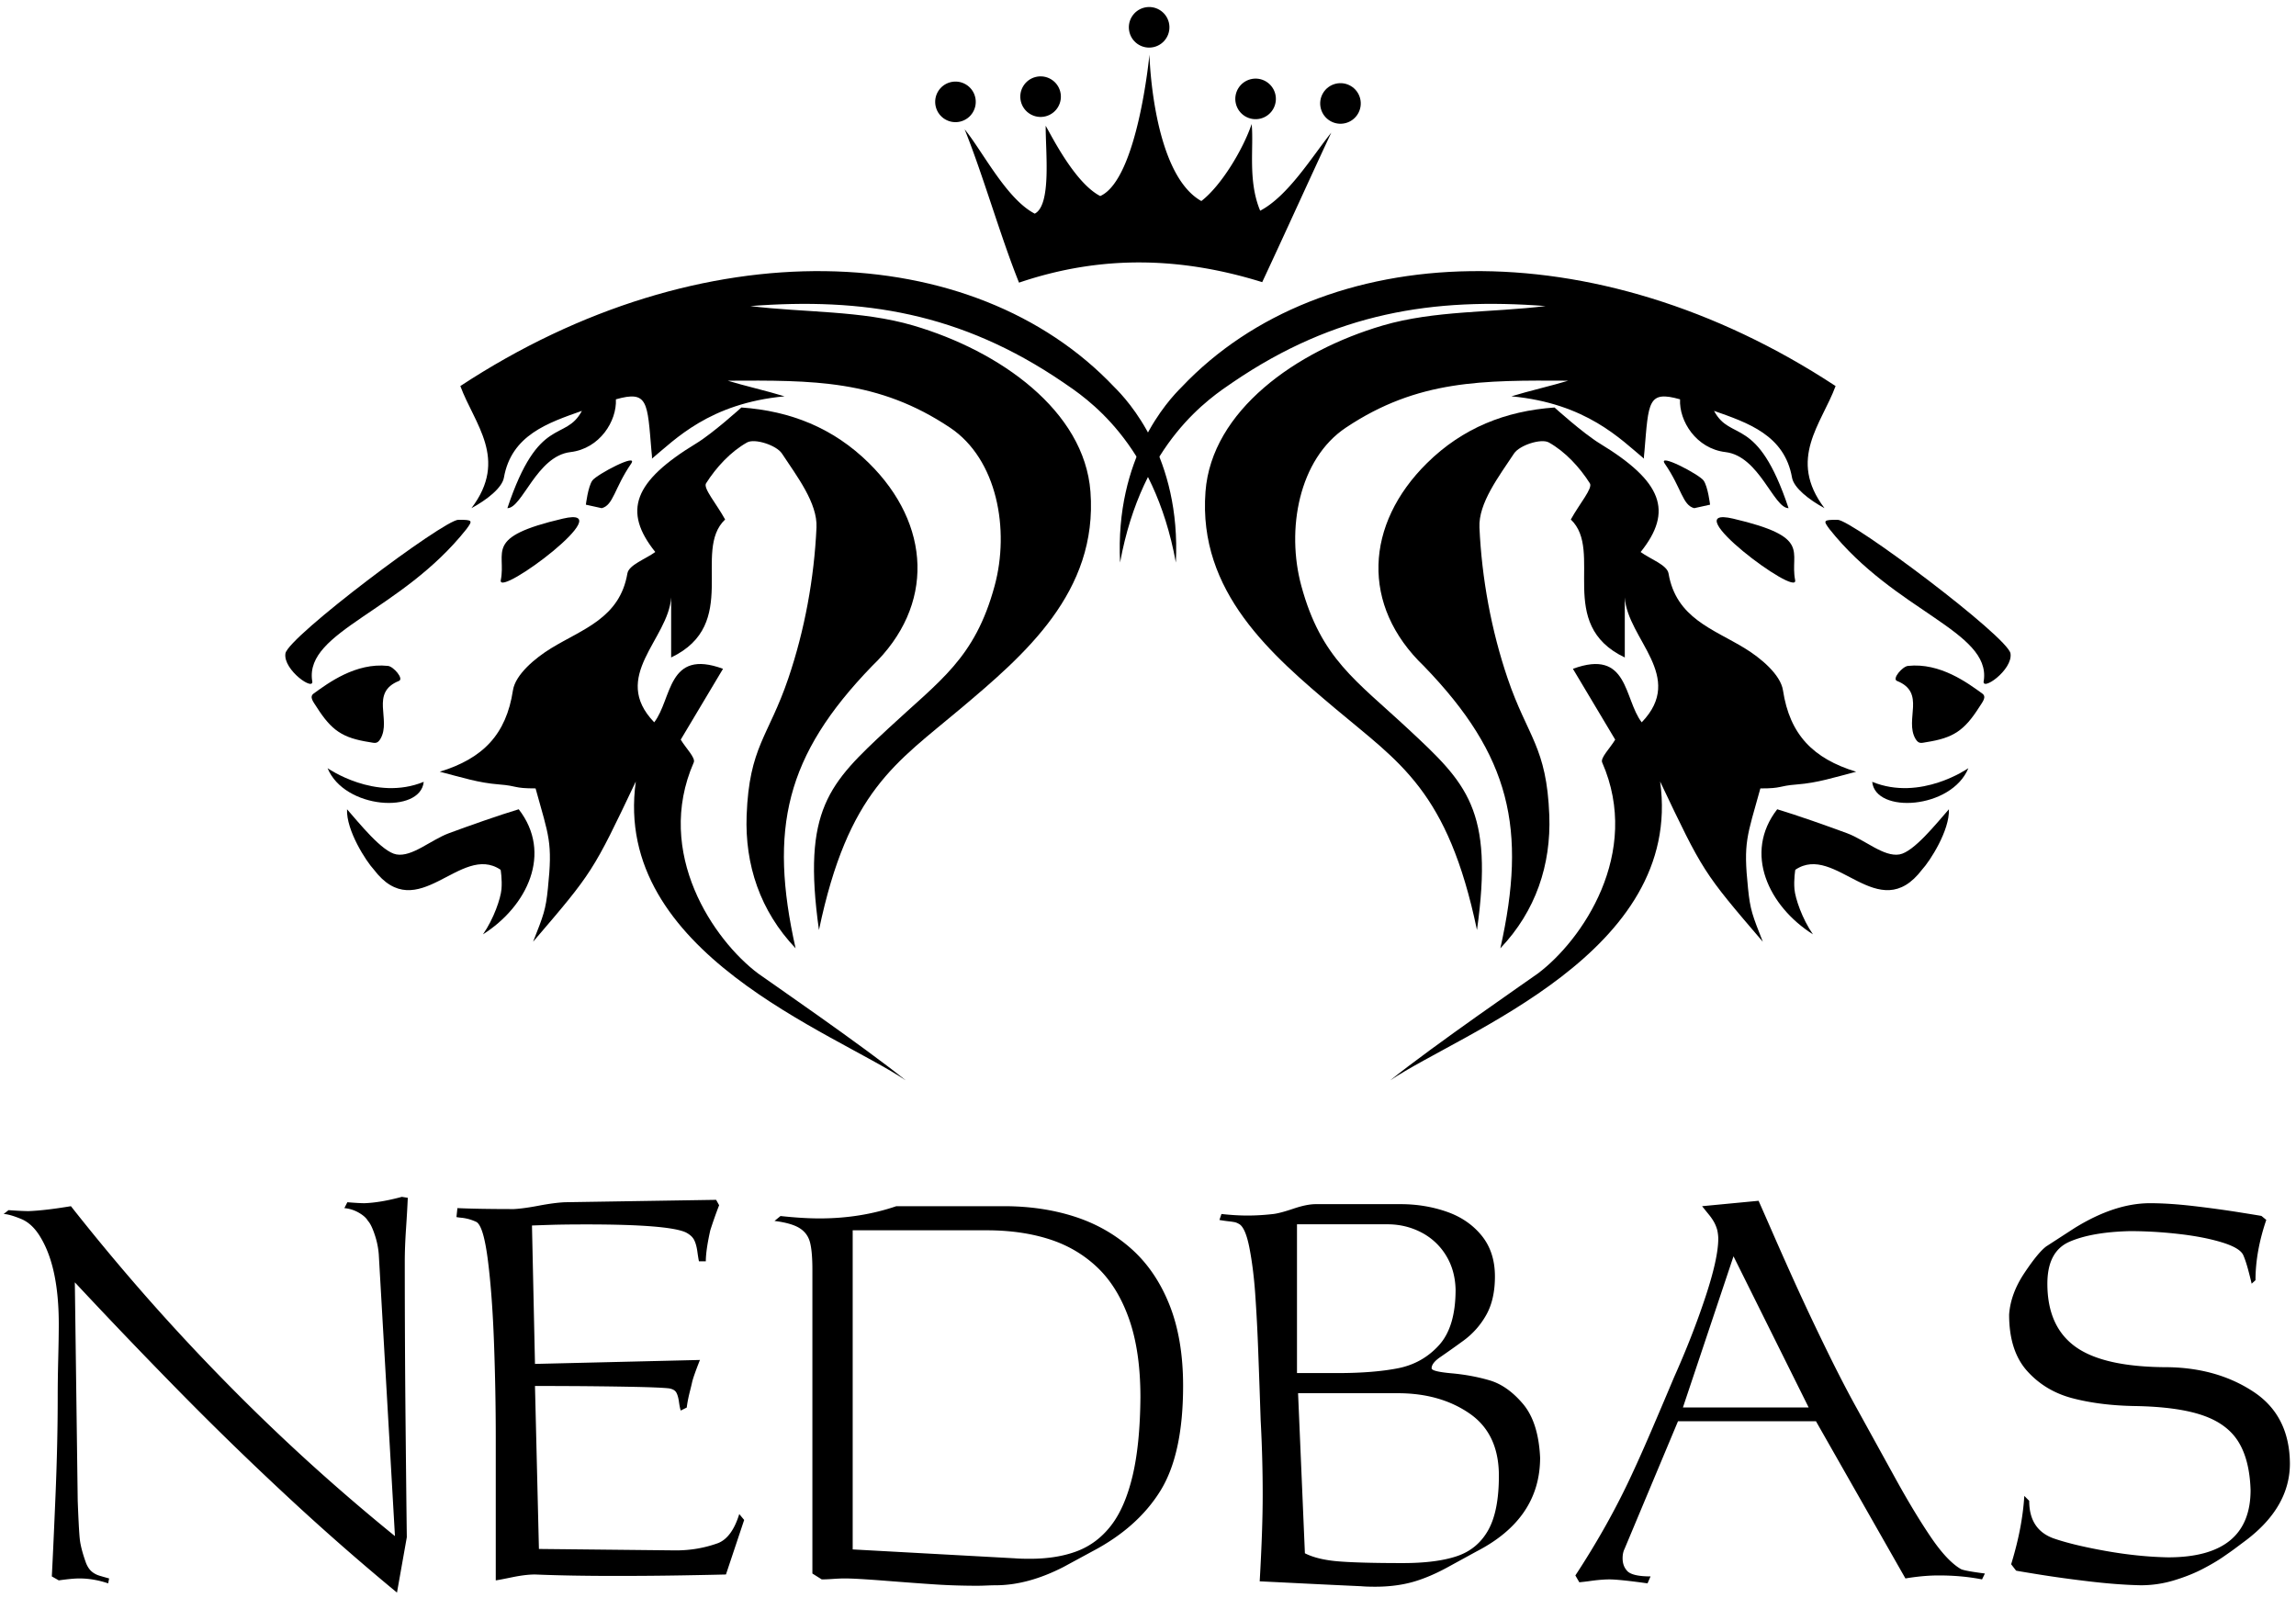 <svg xmlns="http://www.w3.org/2000/svg" viewBox="0 0 431 299.996"><path d="M.683 227.889l.923-.721c1.711.121 2.972.181 3.783.181 2.026-.075 4.667-.383 7.925-.923A414.078 414.078 0 0 0 27.3 243.238a398.692 398.692 0 0 0 14.751 15.889 382.1 382.1 0 0 0 15.538 14.999A388.511 388.511 0 0 0 74.14 288.36l-3.038-52.909a15.175 15.175 0 0 0-.776-3.725c-.428-1.268-.844-2.111-1.249-2.532-.315-.555-.893-1.072-1.733-1.553a6.637 6.637 0 0 0-2.701-.854l.562-1.104c1.47.121 2.543.181 3.218.181 2.025-.075 4.366-.473 7.021-1.193l1.103.181c-.061 1.5-.169 3.421-.327 5.761-.157 2.341-.236 4.389-.236 6.145 0 10.322.049 20.412.146 30.269.097 9.857.176 17.037.236 21.538l-1.846 10.397a459.853 459.853 0 0 1-20.367-17.847 617.995 617.995 0 0 1-20.12-19.534 1102.296 1102.296 0 0 1-19.985-20.862l.541 41.004c.135 3.556.262 5.93.382 7.123.12 1.192.518 2.727 1.193 4.603.285.689.638 1.211 1.058 1.563s.904.611 1.452.776c.547.165 1.151.338 1.812.518l-.18.923c-1.826-.615-3.63-.923-5.412-.923-.868 0-2.156.12-3.862.36l-1.304-.742c.18-3.436.409-8.459.687-15.067.277-6.609.417-12.802.417-18.578 0-2.16.033-4.595.101-7.303.066-2.708.1-4.851.1-6.426 0-6.991-1.112-12.37-3.337-16.136-1.037-1.801-2.278-2.997-3.721-3.59-1.443-.595-2.541-.905-3.292-.935zm85.001.578l.18-1.681c2.641.12 6.174.18 10.6.18 1.185-.06 2.749-.273 4.692-.642 1.943-.367 3.574-.581 4.895-.642l28.379-.45.563 1.014a83.118 83.118 0 0 0-1.666 4.726c-.555 2.506-.833 4.441-.833 5.807h-1.283c-.075-.3-.176-.912-.304-1.835-.127-.922-.334-1.657-.619-2.205s-.811-1.017-1.576-1.407c-2.205-.989-8.409-1.484-18.611-1.484-2.761 0-4.966.026-6.617.078-1.65.053-2.858.095-3.624.124l.565 25.983 30.965-.742c-.795 2.01-1.283 3.39-1.463 4.14-.105.48-.24 1.042-.405 1.688-.166.645-.296 1.226-.394 1.743s-.169.972-.214 1.361l-1.125.562c-.12-.33-.232-.874-.337-1.631-.105-.758-.27-1.339-.495-1.744-.225-.404-.683-.667-1.373-.787-1.201-.135-3.748-.236-7.64-.304a878.059 878.059 0 0 0-10.532-.124c-3.128-.015-5.457-.022-6.987-.022l.741 30.596 25.701.271c2.775 0 5.424-.458 7.944-1.373 1.74-.705 3.061-2.521 3.961-5.446l.922 1.104-3.42 10.238c-1.68.045-4.448.101-8.304.169-3.856.067-7.997.101-12.422.101-5.761 0-10.802-.09-15.123-.27-1.182 0-2.611.173-4.287.518s-2.701.54-3.075.585v-26.818c0-5.759-.109-11.653-.327-17.683-.219-6.03-.599-11.197-1.14-15.502-.542-4.305-1.257-6.727-2.145-7.267a8.913 8.913 0 0 0-1.569-.577c-.459-.112-.888-.188-1.287-.226s-.7-.08-.911-.126zm59.706.726l1.125-.922c2.746.3 5.199.449 7.359.449 5.101 0 9.895-.765 14.381-2.295h20.187c4.771 0 9.175.646 13.211 1.936 4.035 1.29 7.591 3.297 10.667 6.02 3.075 2.724 5.473 6.23 7.19 10.521s2.577 9.377 2.577 15.259c0 8.552-1.426 15.123-4.276 19.714s-7.104 8.372-12.761 11.343l-5.445 2.948c-4.456 2.28-8.695 3.421-12.716 3.421-.391 0-.953.015-1.688.045a44.31 44.31 0 0 1-1.644.045c-2.775 0-5.375-.079-7.798-.236s-5.548-.387-9.373-.687c-3.826-.3-6.43-.45-7.81-.45-.57 0-1.298.03-2.183.09-.885.061-1.598.091-2.138.091l-1.755-1.104v-57.072c0-2.221-.146-3.908-.439-5.063s-.942-2.052-1.947-2.689c-1.003-.639-2.578-1.093-4.724-1.364zm39.835 1.756h-25.161v59.908l30.404 1.666c.676.06 1.628.09 2.858.09 3.405 0 6.365-.48 8.878-1.44s4.64-2.569 6.381-4.827c1.74-2.258 3.079-5.356 4.017-9.295s1.43-8.863 1.475-14.774c0-5.762-.713-10.66-2.139-14.696-1.425-4.035-3.417-7.265-5.975-9.688-2.559-2.423-5.574-4.186-9.047-5.288-3.474-1.104-7.371-1.656-11.691-1.656zm43.681-1.935l.383-1.125c1.755.195 3.383.292 4.884.292 1.56 0 3.188-.097 4.883-.292.841-.104 2.094-.439 3.759-1.002s3.053-.844 4.163-.844h15.956c3.017 0 5.882.469 8.598 1.406 2.715.938 4.909 2.431 6.582 4.479 1.673 2.049 2.51 4.61 2.51 7.686 0 2.896-.548 5.312-1.643 7.247a15.083 15.083 0 0 1-4.31 4.839 190.595 190.595 0 0 1-4.299 3.049c-1.088.743-1.632 1.444-1.632 2.104 0 .405 1.253.72 3.759.945 2.505.225 4.876.664 7.111 1.316s4.324 2.123 6.268 4.411 3.02 5.652 3.229 10.094c0 7.637-3.969 13.503-11.905 17.599l-5.063 2.769c-2.476 1.38-4.779 2.37-6.909 2.971-2.131.6-4.493.899-7.089.899-1.11 0-1.974-.03-2.588-.09-3.301-.15-6.842-.318-10.623-.506-3.78-.188-6.602-.326-8.462-.417.375-6.511.562-11.92.562-16.226 0-4.682-.127-9.348-.382-13.998-.15-4.576-.304-8.935-.462-13.076a319.933 319.933 0 0 0-.573-10.847c-.226-3.091-.578-5.882-1.059-8.372-.479-2.49-1.103-3.991-1.867-4.501-.346-.21-.646-.342-.9-.395a15 15 0 0 0-1.17-.168 31.398 31.398 0 0 1-1.711-.247zm31.53.81h-16.969v27.929h7.562c4.516 0 8.308-.3 11.376-.9 3.068-.6 5.641-2.044 7.719-4.332s3.117-5.765 3.117-10.432c-.06-2.445-.668-4.598-1.822-6.459a11.725 11.725 0 0 0-4.647-4.298c-1.944-1.005-4.055-1.508-6.336-1.508zm-16.766 31.709l1.282 30.046c1.591.81 3.725 1.319 6.403 1.529 2.678.21 6.657.314 11.938.314 4.201 0 7.592-.431 10.173-1.293 2.58-.861 4.542-2.484 5.885-4.868s2.015-5.795 2.015-10.233c0-5.262-1.839-9.16-5.515-11.693-3.676-2.534-8.169-3.802-13.48-3.802H243.67zm66.165 34.389l-.562 1.305c-3.556-.495-5.949-.742-7.18-.742-.465 0-1.017.026-1.654.078-.638.053-1.268.124-1.89.214-.623.09-1.317.173-2.082.248l-.743-1.283a158.677 158.677 0 0 0 5.582-9.159c1.65-2.94 3.124-5.78 4.422-8.519 1.298-2.737 2.7-5.862 4.209-9.373 1.508-3.511 2.951-6.909 4.332-10.195 2.265-5.056 4.212-10.033 5.84-14.932s2.441-8.586 2.441-11.062c0-.435-.06-.952-.18-1.553a6.795 6.795 0 0 0-.642-1.587 9.613 9.613 0 0 0-.9-1.305c-.337-.413-.776-.957-1.316-1.632l10.601-1.013c.029.045.877 1.969 2.543 5.772a798.35 798.35 0 0 0 4.658 10.453 489.453 489.453 0 0 0 5.165 10.938c2.003 4.127 3.845 7.728 5.525 10.803l7.764 14.088c2.355 4.276 4.564 7.941 6.628 10.994 2.062 3.054 3.964 5.083 5.705 6.088.45.225 1.95.503 4.501.832l-.54 1.104c-2.521-.495-5.229-.743-8.124-.743-1.921 0-4.007.188-6.257.562L340.892 266.8h-25.903l-10.037 23.968c-.24.48-.36 1.065-.36 1.756 0 .885.24 1.62.721 2.205.553.795 2.061 1.193 4.522 1.193zm29.684-31.71l-14.11-28.379-9.497 28.379h23.607zm44.606-30.244l5.266-3.413c5.041-3.128 9.774-4.691 14.201-4.691 2.37 0 5.07.176 8.102.526 3.03.352 5.948.751 8.754 1.199s4.164.672 4.073.672l.9.739c-1.351 3.961-2.025 7.734-2.025 11.319l-.72.653a78.162 78.162 0 0 0-.653-2.59c-.3-1.127-.607-2.051-.923-2.771-.404-.9-1.732-1.696-3.983-2.387-2.25-.691-4.943-1.217-8.079-1.577s-6.211-.541-9.227-.541c-4.786.12-8.563.785-11.332 1.994-2.768 1.209-4.151 3.833-4.151 7.872 0 5.391 1.777 9.352 5.333 11.882s9.332 3.796 17.329 3.796c6.196.104 11.545 1.646 16.046 4.624 4.501 2.979 6.774 7.461 6.819 13.447 0 5.432-2.729 10.225-8.189 14.381l-2.227 1.665c-.36.271-1.062.766-2.104 1.485-1.043.721-2.344 1.485-3.903 2.296-1.561.81-3.349 1.519-5.365 2.127a21.483 21.483 0 0 1-6.221.911c-2.835-.06-5.999-.296-9.494-.706-3.494-.41-6.723-.855-9.685-1.333-2.963-.479-4.368-.717-4.219-.717l-.919-1.188c1.405-4.562 2.229-8.839 2.468-12.831l.92.923c0 3.574 1.504 5.916 4.513 7.027 2.4.842 5.652 1.63 9.756 2.365s8.038 1.142 11.804 1.216c10.322 0 15.483-4.211 15.483-12.635-.12-3.769-.882-6.787-2.284-9.055-1.403-2.268-3.661-3.931-6.773-4.988-3.114-1.059-7.341-1.634-12.682-1.724-4.332-.074-8.215-.559-11.646-1.452-3.433-.893-6.281-2.597-8.544-5.112-2.264-2.515-3.396-6.047-3.396-10.596.18-2.612 1.133-5.213 2.86-7.803s3.1-4.259 4.117-5.009zM181.079 24.273c3.469 8.617 6.749 20.19 10.21 28.785 15.64-5.316 30.641-4.761 45.649-.092 4.212-8.985 8.916-19.426 12.969-28.073-3.569 4.45-8.083 11.894-13.348 14.664-2.366-5.655-1.162-11.996-1.603-16.271-1.587 4.704-5.695 11.577-9.445 14.452-9.213-5.172-9.742-27.494-9.742-27.494s-2.196 23.414-9.235 26.557c-4.671-2.407-8.949-10.932-10.24-13.193-.032 4.86 1.123 14.878-2.055 16.499-5.322-2.759-9.796-11.736-13.16-15.834z"/><ellipse transform="rotate(-14.211 215.706 5.15)" cx="215.72" cy="5.13" rx="3.809" ry="3.809"/><ellipse transform="rotate(-14.211 195.328 18.164)" cx="195.342" cy="18.147" rx="3.809" ry="3.809"/><ellipse transform="rotate(-14.211 179.35 19.14)" cx="179.363" cy="19.125" rx="3.809" ry="3.809"/><ellipse transform="rotate(-14.211 235.686 18.59)" cx="235.703" cy="18.569" rx="3.809" ry="3.809"/><ellipse transform="rotate(-14.211 251.62 19.446)" cx="251.637" cy="19.424" rx="3.809" ry="3.809"/><path d="M217.201 92.29l-.031.079.061.014-.002-.018-.028-.075zm-94.815-6.197l-.035.03c.016.013.027 0 .035-.03zm-25.012 65.824c6.389 8.235 1.619 18.196-6.708 23.477 2.045-2.945 3.319-6.762 3.468-8.46.161-1.834-.16-3.711-.157-3.657-7.561-5.143-15.581 10.808-23.812-.055-1.43-1.536-5.19-7.331-5.02-11.305 2.316 2.624 6.581 8.009 9.272 8.476 2.952.512 6.452-2.716 9.839-3.975 3.501-1.3 9.424-3.398 13.118-4.501zm-9.842-52.556c-12.245 15.419-30.239 19.127-28.942 28.371.613 2.266-5.499-1.959-5.008-5.069.491-3.111 29.751-25.089 32.463-25.089s2.732.117 1.487 1.787zm-18.16 39.956c-5.045-.788-7.118-2.151-9.953-6.623-.58-.914-1.414-1.872-.536-2.505 2.711-1.954 7.893-5.839 13.951-5.184 1.043.113 3.029 2.428 2.055 2.818-5.491 2.199-1.388 7.257-3.459 10.848-.614 1.066-1.158.787-2.058.646z"/><path d="M130.234 143.113c.369-.843-1.483-2.66-2.448-4.269l7.938-13.297c-10.473-3.853-9.525 5.64-12.915 10.046-8.305-8.613 2.659-15.569 3.177-23.449v11.274c13.069-6.227 3.883-19.977 10.131-25.901-1.661-3.011-4.156-5.874-3.577-6.786 1.92-3.024 4.613-5.939 7.696-7.672 1.434-.806 5.513.507 6.547 2.076 2.826 4.287 6.693 9.311 6.486 13.878-.431 9.534-2.218 19.302-5.294 28.345-3.747 11.018-7.328 12.78-7.819 25.704-.34 9.241 2.51 17.928 9.189 24.949-5.017-22.413-1.909-36.156 14.338-52.959 11.906-11.389 11.057-26.654-.571-38.123-6.695-6.603-14.727-9.782-23.938-10.435 0 0-5.341 4.837-8.502 6.758-11.725 7.127-13.824 12.684-7.662 20.371-1.813 1.32-4.964 2.422-5.235 4.013-1.427 8.395-8.379 10.425-14.297 14.042-2.989 1.827-6.734 4.935-7.189 7.913-1.268 8.316-5.656 12.804-13.737 15.276 4.265 1.097 7.218 2.081 11.114 2.386 3.672.288 2.618.746 6.871.746 2.509 9.07 3.218 10.051 2.318 18.722-.409 4.09-.818 5.072-2.781 10.061 11.207-13.088 11.207-13.088 19.279-30.083-4.473 32.128 37.168 47.031 50.661 56.096-7.736-6.263-26.898-19.449-27.69-20.041-8.304-6.215-19.562-22.586-12.09-39.641z"/><path d="M209.168 72.652c-26.45-27.923-77.361-30.016-122.752-.184 2.615 7.11 9.085 13.697 2.082 22.925 2.885-1.555 5.758-3.81 6.094-5.726 1.405-8.01 8.3-10.297 14.642-12.54-3.171 5.943-8.089.572-13.988 18.266 2.809 0 5.487-9.777 11.834-10.525 5.513-.65 8.734-5.841 8.534-9.906 6.063-1.718 5.898.47 6.681 9.743.013.149.14 1.188.09 1.388 4.334-3.585 10.786-10.379 24.887-11.695-3.128-.966-7.764-2.037-10.668-2.934 15.974-.084 28.229-.215 41.744 8.818 8.855 5.918 11.23 19.147 8.353 29.721-3.71 13.635-10.227 17.686-20.074 26.859-10.934 10.185-16.083 15.057-12.893 37.716 5.481-26.176 14.474-31.348 26.585-41.555 11.896-10.025 25.808-21.836 24.377-40.732-1.151-15.186-16.986-26.409-33.28-31.189-9.709-2.848-20.387-2.394-30.572-3.645 21.069-1.625 39.494 1.213 58.699 14.297 4.22 2.875 17.042 11.152 21.186 33.838.982-19.742-9.047-30.444-11.561-32.94z"/><path d="M94.008 108.899c1.066-5.383-3.308-8.048 11.656-11.543 11.322-2.645-12.35 15.046-11.656 11.543zm18.943-13.506c2.21-.559 2.353-3.734 5.518-8.344 1.482-2.158-6.456 2.008-7.274 3.153s-1.217 4.536-1.217 4.536l2.973.655zm-51.46 48.808s8.95 6.293 18.051 2.563c-.601 6.053-14.888 5.153-18.051-2.563zM213.787 92.29l.031.079-.061.014.002-.018.028-.075zm94.815-6.197l.035.03c-.016.013-.027 0-.035-.03zm-16.788-9.597c-9.211.652-17.243 3.832-23.938 10.435-11.628 11.468-12.476 26.733-.571 38.123 16.247 16.803 19.355 30.546 14.338 52.959 6.679-7.021 9.529-15.708 9.189-24.949-.491-12.925-4.072-14.686-7.819-25.704-3.076-9.044-4.863-18.811-5.294-28.345-.207-4.567 3.66-9.592 6.486-13.878 1.035-1.569 5.114-2.882 6.547-2.076 3.084 1.733 5.777 4.648 7.696 7.672.579.912-1.916 3.776-3.577 6.786 6.248 5.925-2.938 19.675 10.131 25.901v-11.274c.517 7.881 11.481 14.836 3.177 23.449-3.39-4.406-2.442-13.899-12.915-10.046l7.938 13.297c-.965 1.609-2.817 3.425-2.448 4.269 7.472 17.055-3.787 33.426-12.09 39.643-.791.592-19.953 13.778-27.69 20.041 13.492-9.065 55.134-23.968 50.661-56.096 8.072 16.995 8.072 16.995 19.279 30.083-1.963-4.99-2.372-5.971-2.781-10.061-.9-8.671-.191-9.652 2.318-18.722 4.254 0 3.199-.459 6.871-.746 3.896-.306 6.849-1.289 11.114-2.386-8.082-2.472-12.469-6.961-13.737-15.276-.454-2.978-4.199-6.086-7.189-7.913-5.918-3.617-12.87-5.647-14.297-14.042-.27-1.591-3.422-2.692-5.235-4.013 6.162-7.686 4.063-13.244-7.662-20.371-3.16-1.924-8.502-6.76-8.502-6.76z"/><path d="M333.614 151.917c-6.389 8.235-1.619 18.196 6.708 23.477-2.045-2.945-3.319-6.762-3.468-8.46-.161-1.834.16-3.711.157-3.657 7.561-5.143 15.581 10.808 23.812-.055 1.43-1.536 5.19-7.331 5.02-11.305-2.316 2.624-6.581 8.009-9.272 8.476-2.952.512-6.452-2.716-9.839-3.975-3.501-1.3-9.423-3.398-13.118-4.501zm9.842-52.556c12.245 15.419 30.239 19.127 28.941 28.371-.613 2.266 5.499-1.959 5.008-5.069s-29.751-25.089-32.463-25.089c-2.711 0-2.731.117-1.486 1.787zm18.16 39.956c5.045-.788 7.118-2.151 9.953-6.623.58-.914 1.414-1.872.536-2.505-2.711-1.954-7.893-5.839-13.951-5.184-1.043.113-3.029 2.428-2.055 2.818 5.491 2.199 1.388 7.257 3.459 10.848.614 1.066 1.158.787 2.058.646zm-17.044-66.849c-45.39-29.832-96.302-27.739-122.752.184-2.513 2.496-12.543 13.197-11.561 32.938 4.145-22.686 16.966-30.963 21.186-33.838 19.205-13.084 37.63-15.922 58.699-14.297-10.186 1.25-20.863.797-30.572 3.645-16.294 4.78-32.13 16.003-33.28 31.189-1.432 18.895 12.48 30.706 24.377 40.732 12.111 10.206 21.105 15.379 26.585 41.555 3.19-22.659-1.959-27.531-12.893-37.716-9.848-9.173-16.365-13.224-20.074-26.859-2.877-10.573-.502-23.803 8.353-29.721 13.515-9.032 25.77-8.901 41.744-8.818-2.904.897-7.54 1.968-10.668 2.934 14.101 1.316 20.552 8.111 24.887 11.695-.05-.2.077-1.239.09-1.388.782-9.273.618-11.461 6.681-9.743-.2 4.066 3.021 9.257 8.534 9.907 6.347.748 9.025 10.525 11.834 10.525-5.898-17.694-10.817-12.323-13.988-18.266 6.342 2.243 13.237 4.53 14.642 12.54.336 1.916 3.209 4.171 6.094 5.726-7.004-9.227-.534-15.814 2.082-22.924z"/><path d="M336.98 108.899c-1.066-5.383 3.308-8.048-11.656-11.543-11.322-2.645 12.35 15.046 11.656 11.543zm-18.943-13.506c-2.21-.559-2.353-3.734-5.518-8.344-1.482-2.158 6.456 2.008 7.274 3.153.818 1.145 1.217 4.536 1.217 4.536l-2.973.655zm51.46 48.808s-8.95 6.293-18.051 2.563c.601 6.053 14.889 5.153 18.051-2.563z"/></svg>
